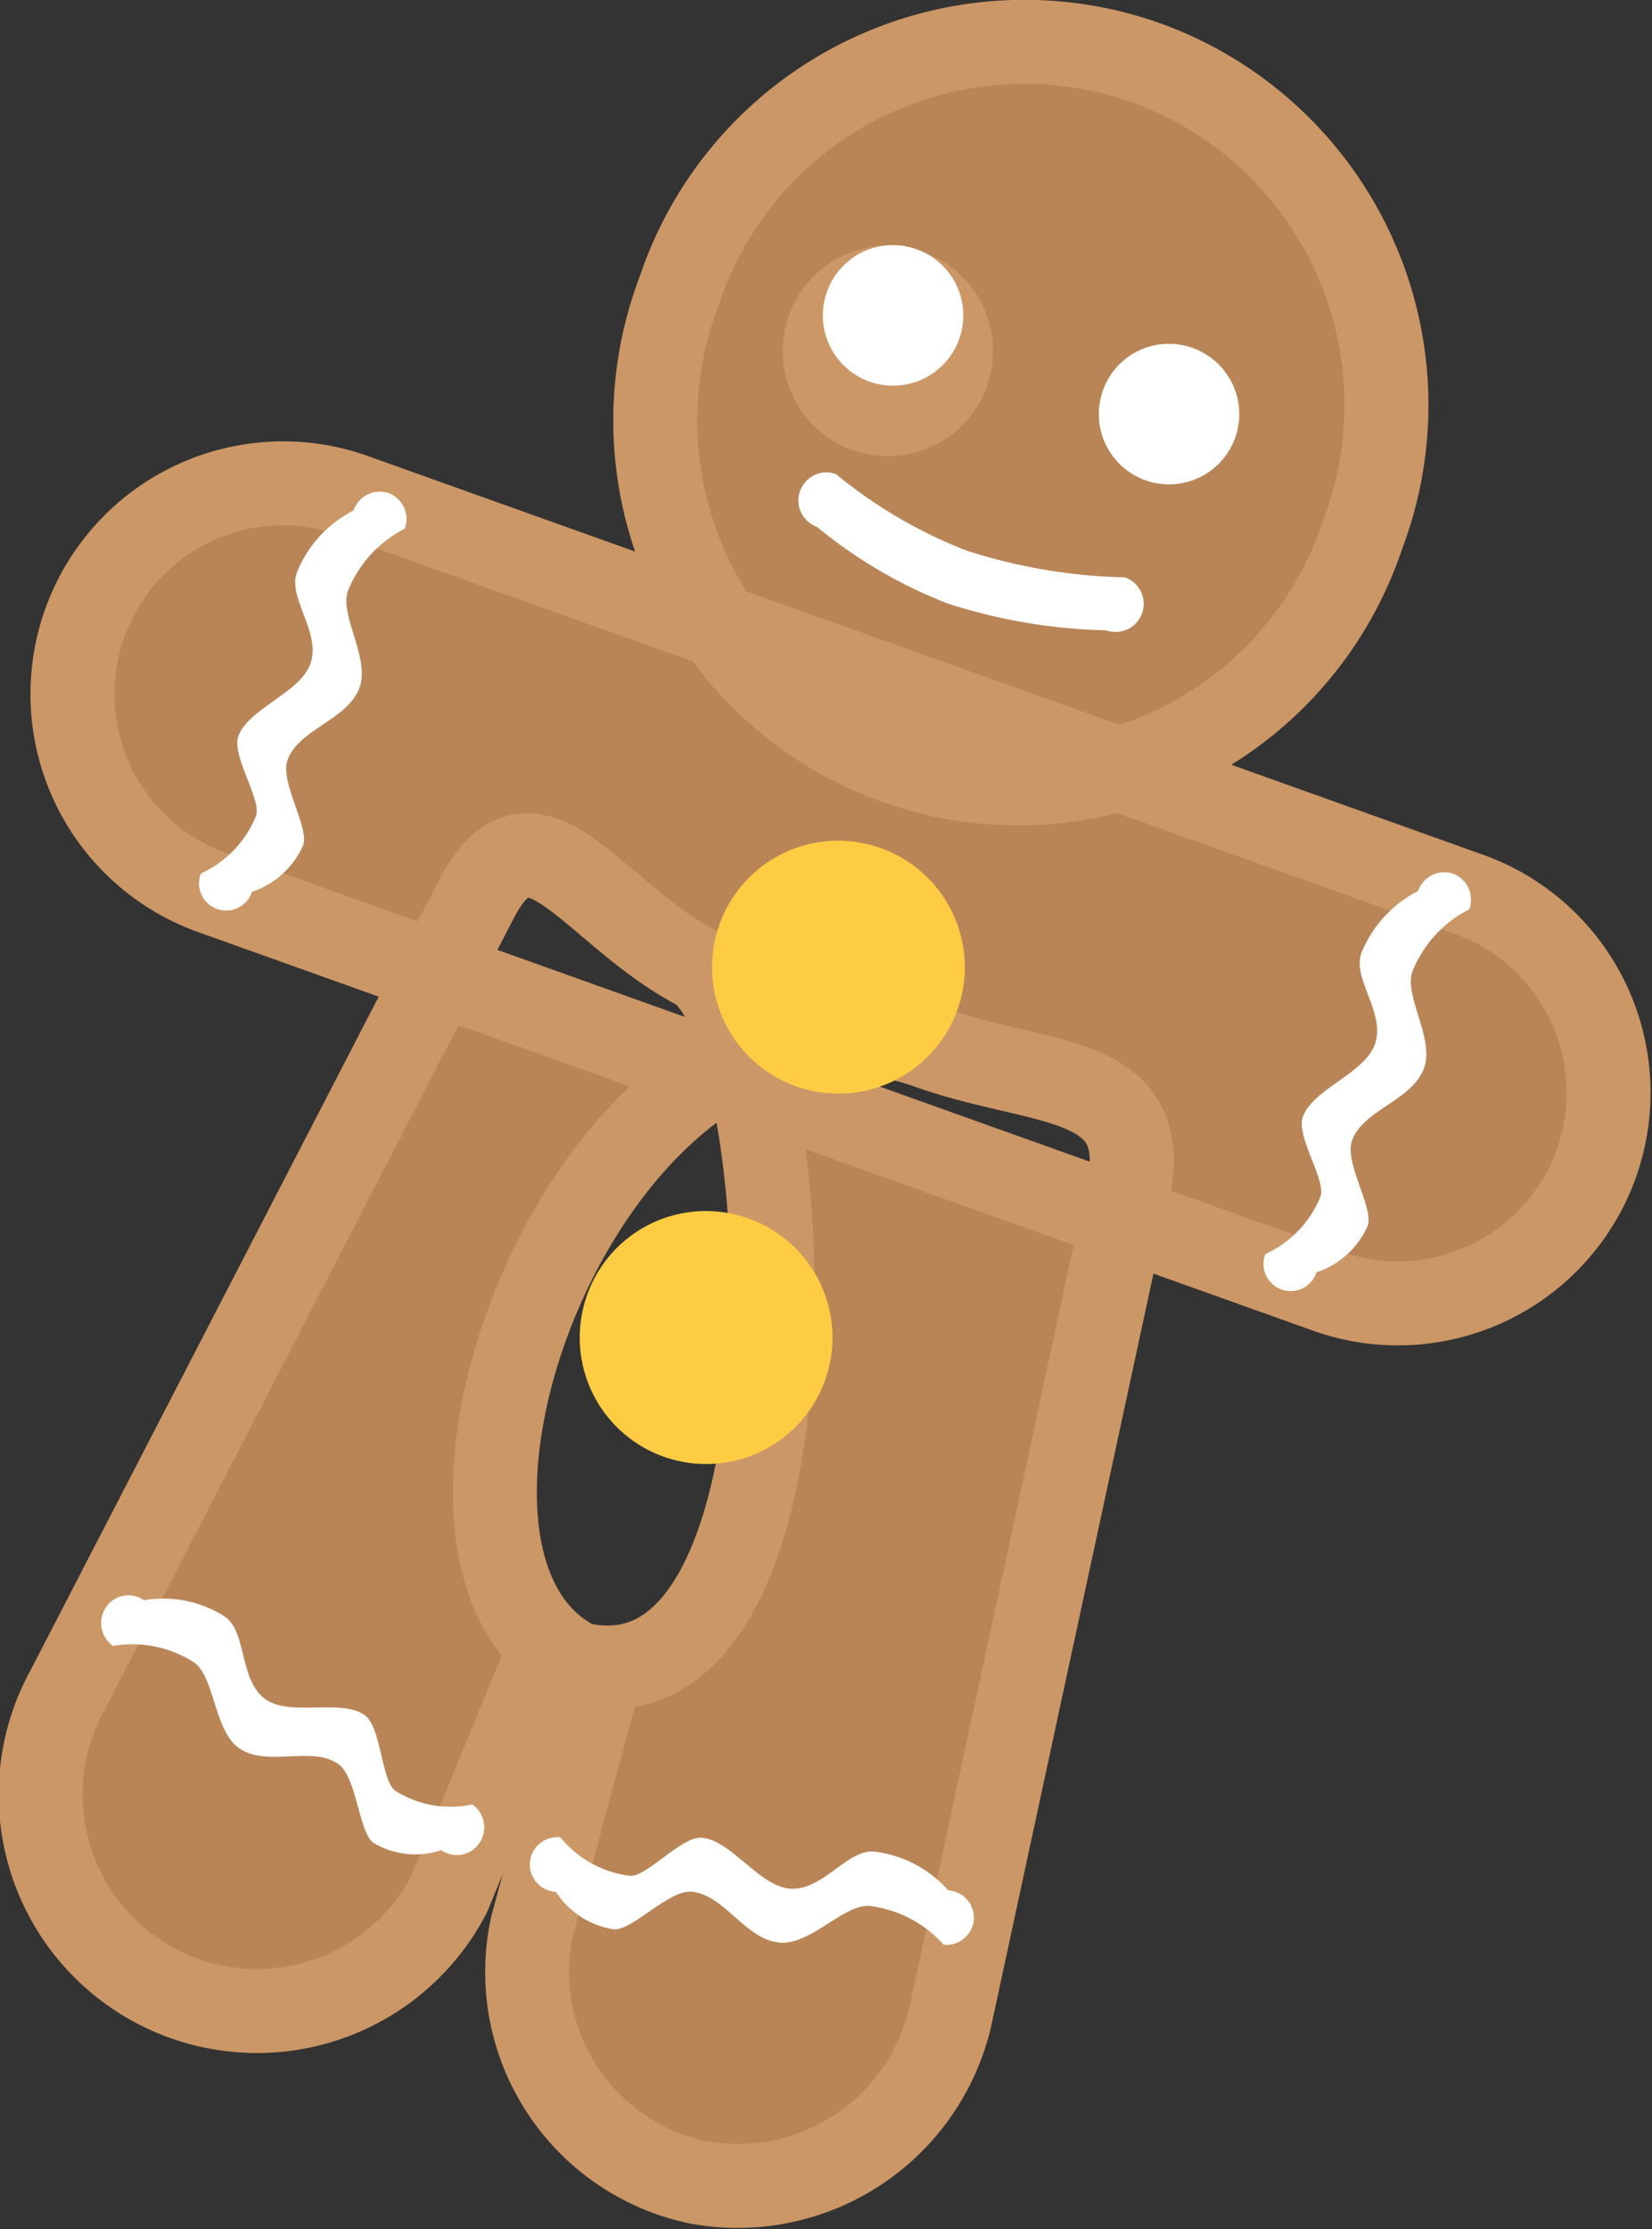 <svg id="Cake" xmlns="http://www.w3.org/2000/svg" width="59.031" height="79.625" viewBox="0 0 59.031 79.625">
  <rect x="0" y="0" width="59.031" height="79.625" fill="#333333" stroke="none"/>
  <defs>
    <style>
      .cls-1 {
        fill: #b98556;
        stroke: #cc9766;
        stroke-linejoin: round;
        stroke-width: 3px;
      }

      .cls-1, .cls-2, .cls-3 {
        fill-rule: evenodd;
      }

      .cls-2 {
        fill: #fff;
      }

      .cls-3 {
        fill: #fdcc43;
      }
    </style>
  </defs>
  <path class="cls-1" d="M651.618,897.049l39.915,14.266a7.527,7.527,0,0,1-5.066,14.175l-39.916-14.265A7.527,7.527,0,0,1,651.618,897.049Zm28.3-15.464a13,13,0,0,1,7.826,16.63l-0.183.511A12.966,12.966,0,1,1,663.14,890l0.183-.511A13,13,0,0,1,679.916,881.585Zm-16.075,32.321c3.767,2.009,5,28.921-5.3,24.518l-3.529,8.587a7.731,7.731,0,1,1-13.642-7.276l14.645-28.324C658.032,907.618,660.074,911.9,663.841,913.906Zm8.332,2.845c-12.1-4.323-20.862,19.693-11.751,22.345l-2.444,9.064a7.672,7.672,0,0,0,5.942,9.139,7.8,7.8,0,0,0,9.062-6.191l6.309-29.248C680.153,917.627,676.149,918.172,672.173,916.751Zm-0.734-27a2.258,2.258,0,1,1-2.873,1.371A2.25,2.25,0,0,1,671.439,889.746Z" transform="translate(-638.969 -879.344)"/>
  <path id="Rounded_Rectangle_103" data-name="Rounded Rectangle 103" class="cls-2" d="M652.856,896.959a0.987,0.987,0,0,1,.575,1.271,4.276,4.276,0,0,0-2.031,2.226c-0.308.863,0.792,2.393,0.419,3.439-0.419,1.171-2.18,1.488-2.577,2.6-0.28.783,0.785,2.414,0.561,3.04a3.052,3.052,0,0,1-1.831,1.665,0.97,0.97,0,1,1-1.826-.653,3.859,3.859,0,0,0,1.97-2.054c0.21-.587-0.88-2.147-0.631-2.845,0.356-1,2.2-1.547,2.573-2.589,0.4-1.115-.811-2.339-0.484-3.256a4.268,4.268,0,0,1,2.031-2.225A0.988,0.988,0,0,1,652.856,896.959Z" transform="translate(-638.969 -879.344)"/>
  <path id="Rounded_Rectangle_103_copy" data-name="Rounded Rectangle 103 copy" class="cls-2" d="M690.894,910.553a0.989,0.989,0,0,1,.575,1.272,4.268,4.268,0,0,0-2.031,2.225c-0.308.863,0.792,2.394,0.418,3.439-0.418,1.171-2.179,1.489-2.576,2.6-0.28.784,0.784,2.415,0.561,3.04a3.052,3.052,0,0,1-1.831,1.665,0.97,0.97,0,1,1-1.826-.653,3.862,3.862,0,0,0,1.97-2.054c0.209-.586-0.881-2.147-0.631-2.845,0.356-1,2.2-1.547,2.573-2.589,0.4-1.115-.812-2.339-0.484-3.256a4.273,4.273,0,0,1,2.031-2.225A0.987,0.987,0,0,1,690.894,910.553Z" transform="translate(-638.969 -879.344)"/>
  <path id="Rounded_Rectangle_103_copy_2" data-name="Rounded Rectangle 103 copy 2" class="cls-2" d="M673.767,947.92a0.99,0.99,0,0,1-1.075.893,4.215,4.215,0,0,0-2.657-1.387c-0.908-.073-2.1,1.4-3.2,1.309-1.232-.1-1.986-1.724-3.156-1.818-0.825-.066-2.121,1.4-2.779,1.343a3.018,3.018,0,0,1-2.068-1.339,0.976,0.976,0,1,1,.162-1.944,3.81,3.81,0,0,0,2.477,1.372c0.617,0.049,1.84-1.418,2.574-1.359,1.049,0.084,2.048,1.729,3.145,1.817,1.173,0.094,2.042-1.4,3.007-1.325a4.215,4.215,0,0,1,2.657,1.387A0.982,0.982,0,0,1,673.767,947.92Z" transform="translate(-638.969 -879.344)"/>
  <path id="Rounded_Rectangle_103_copy_3" data-name="Rounded Rectangle 103 copy 3" class="cls-2" d="M642.756,936.755a1.006,1.006,0,0,0,.251,1.383,4.066,4.066,0,0,1,2.9.592c0.736,0.519.709,2.43,1.6,3.057,1,0.7,2.6-.1,3.551.57,0.668,0.471.726,2.442,1.259,2.817a2.919,2.919,0,0,0,2.42.257,0.966,0.966,0,0,0,1.36-.249,1,1,0,0,0-.251-1.383,3.677,3.677,0,0,1-2.752-.49c-0.5-.352-0.5-2.281-1.094-2.7-0.849-.6-2.651.063-3.54-0.564-0.951-.669-0.663-2.4-1.445-2.946a4.06,4.06,0,0,0-2.9-.593A0.966,0.966,0,0,0,642.756,936.755Z" transform="translate(-638.969 -879.344)"/>
  <path id="Ellipse_100_copy" data-name="Ellipse 100 copy" class="cls-3" d="M670.422,909.632a4.516,4.516,0,1,1-5.746,2.742A4.5,4.5,0,0,1,670.422,909.632Zm-4.728,13.23a4.516,4.516,0,1,1-5.746,2.742A4.5,4.5,0,0,1,665.694,922.862Z" transform="translate(-638.969 -879.344)"/>
  <path id="Ellipse_99_copy" data-name="Ellipse 99 copy" class="cls-2" d="M671.711,888.244a2.509,2.509,0,1,1-3.193,1.524A2.5,2.5,0,0,1,671.711,888.244Zm-2.871,8.033a17.019,17.019,0,0,0,4.658,2.731,19.8,19.8,0,0,0,5.673.961,1,1,0,0,1-.675,1.89,19.762,19.762,0,0,1-5.673-.961,17.019,17.019,0,0,1-4.658-2.731A1,1,0,0,1,668.84,896.277Zm12.732-4.508a2.509,2.509,0,1,1-3.192,1.523A2.5,2.5,0,0,1,681.572,891.769Z" transform="translate(-638.969 -879.344)"/>
</svg>
